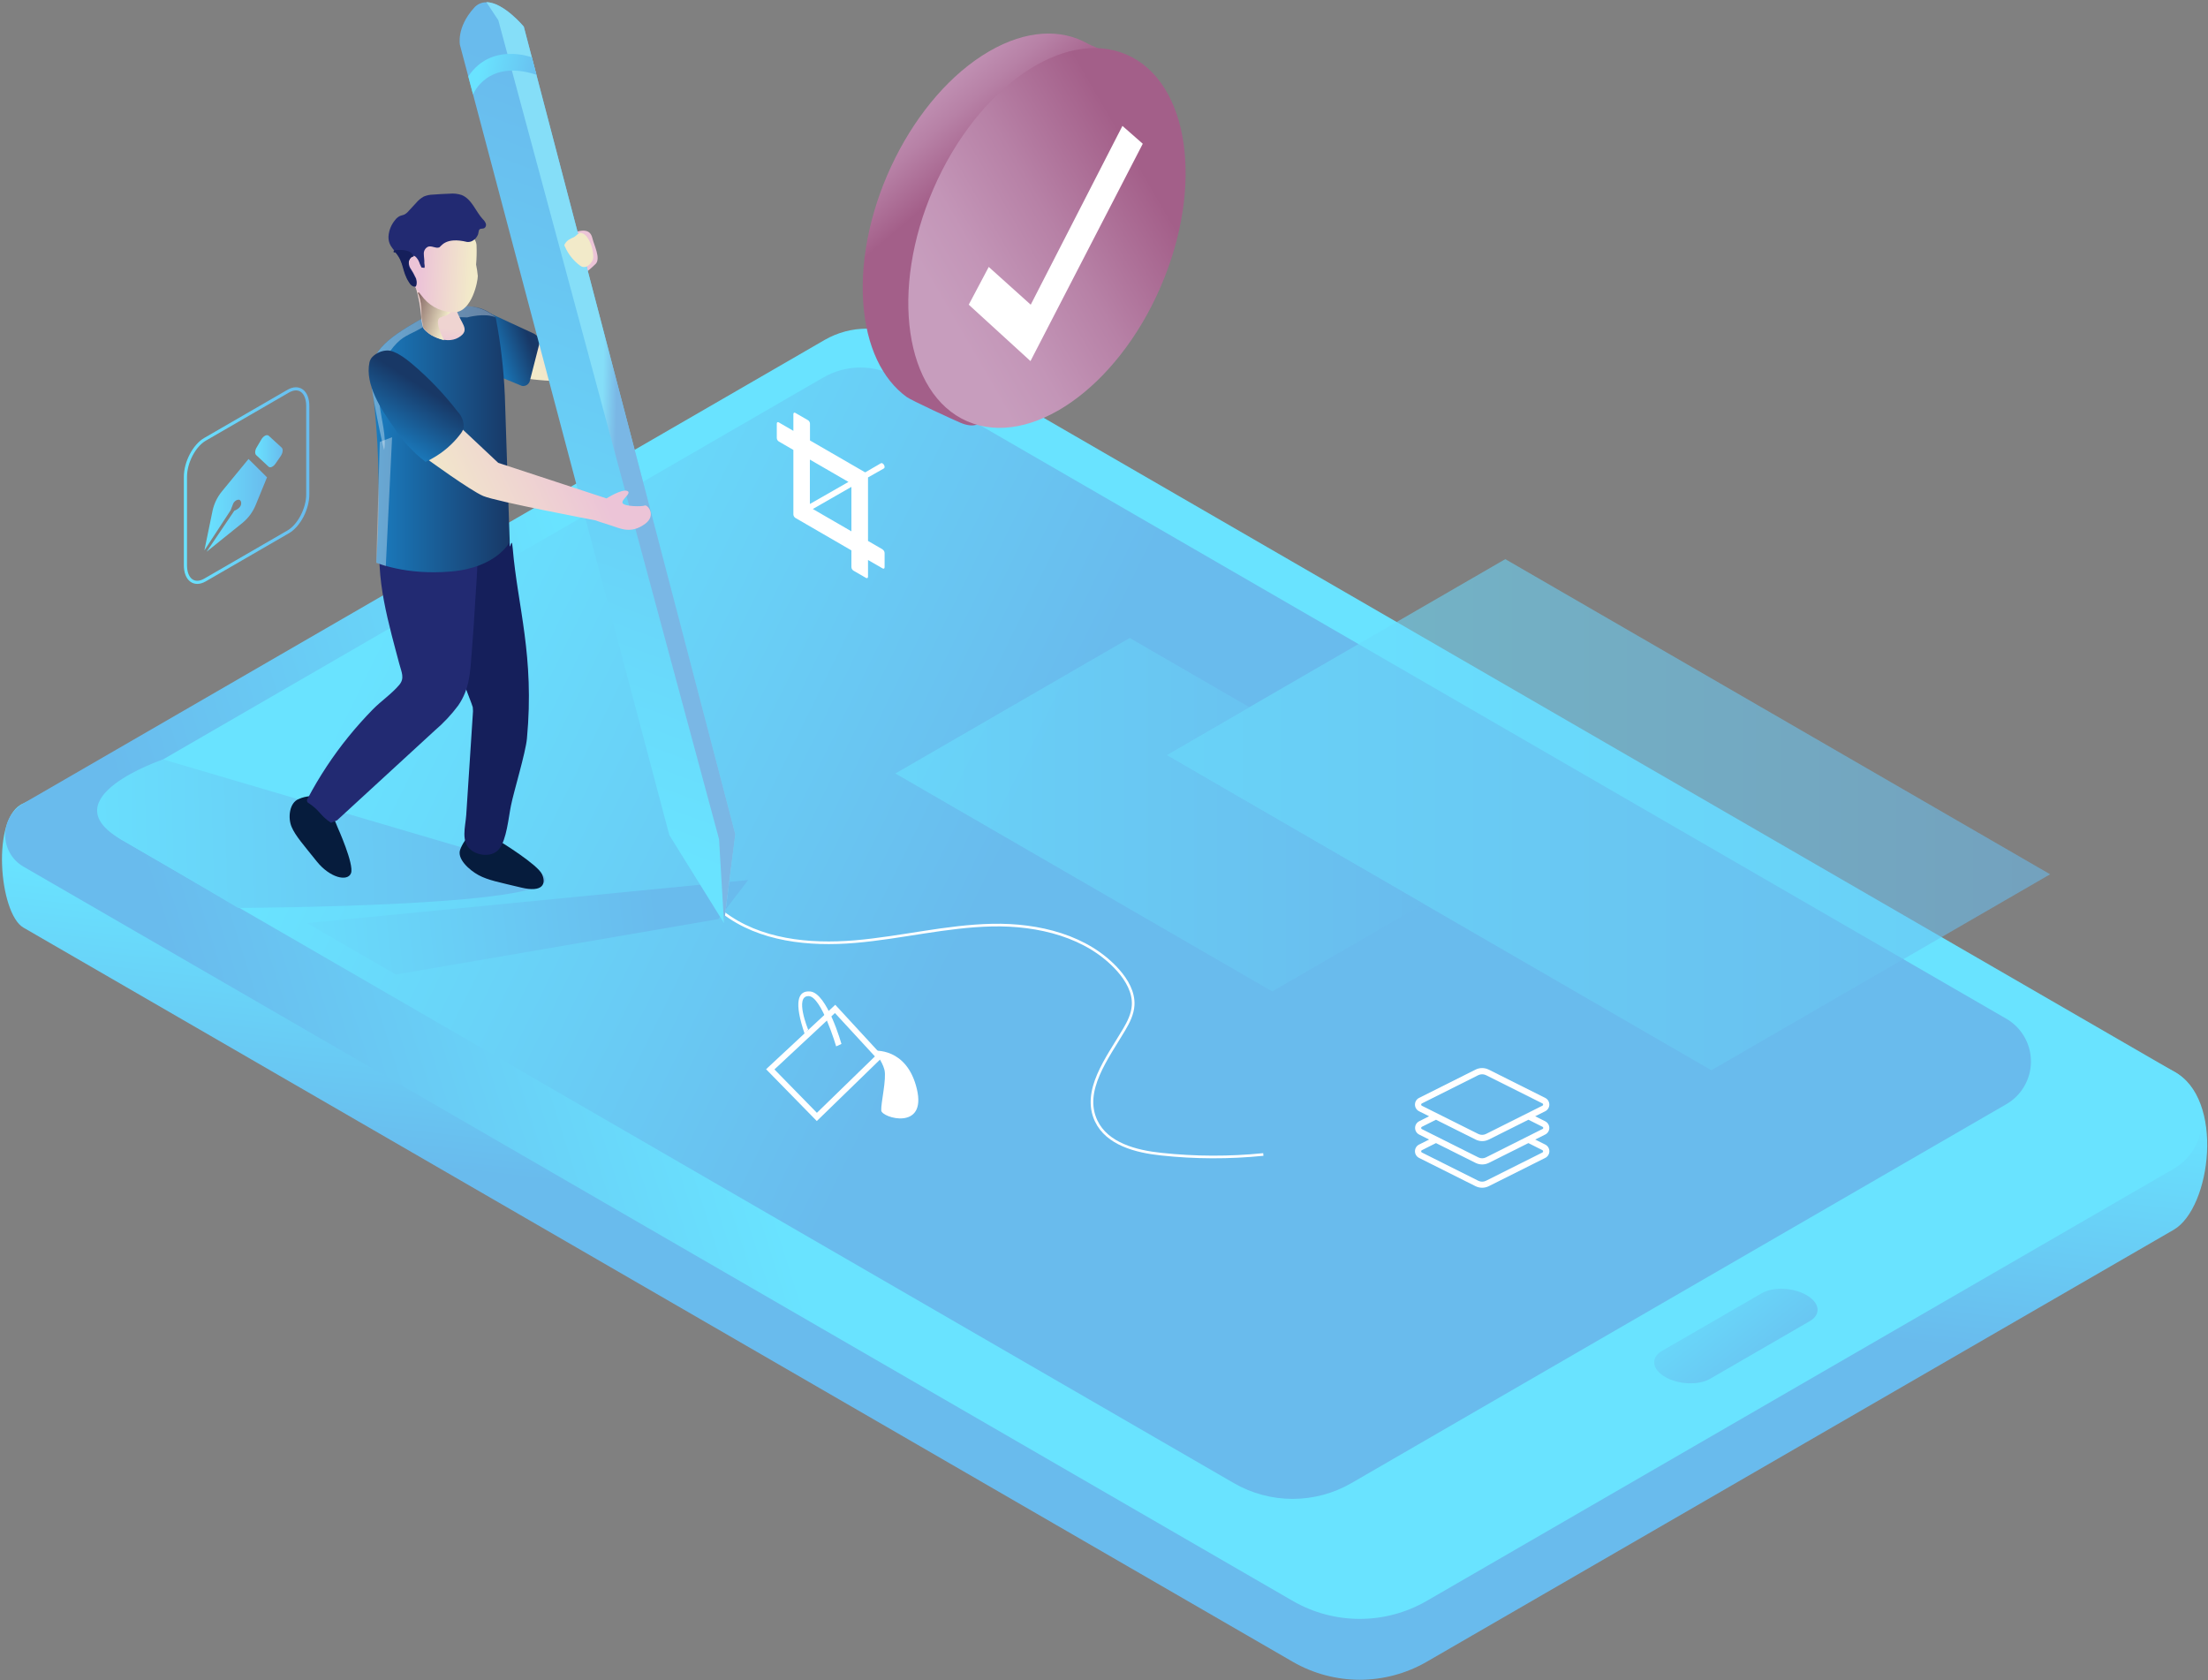 <?xml version="1.0" encoding="UTF-8"?>
<svg width="527px" height="401px" viewBox="0 0 527 401" version="1.1" xmlns="http://www.w3.org/2000/svg" xmlns:xlink="http://www.w3.org/1999/xlink">
    <rect x="0" y="0" width="527" height="401" fill="#808080" stroke="none"/>
    <!-- Generator: Sketch 57.1 (83088) - https://sketch.com -->
    <title>on demand solution</title>
    <desc>Created with Sketch.</desc>
    <defs>
        <linearGradient x1="50.52%" y1="46.569%" x2="46.609%" y2="65.777%" id="linearGradient-1">
            <stop stop-color="#69E3FF" offset="0%"></stop>
            <stop stop-color="#69BBED" offset="100%"></stop>
        </linearGradient>
        <linearGradient x1="32.6%" y1="53.427%" x2="9.806%" y2="57.622%" id="linearGradient-2">
            <stop stop-color="#69E3FF" offset="0%"></stop>
            <stop stop-color="#69BBED" offset="100%"></stop>
        </linearGradient>
        <linearGradient x1="9.958%" y1="38.373%" x2="45.168%" y2="48.55%" id="linearGradient-3">
            <stop stop-color="#69E3FF" offset="0%"></stop>
            <stop stop-color="#69BBED" offset="100%"></stop>
        </linearGradient>
        <linearGradient x1="-2.849%" y1="50.221%" x2="96.345%" y2="49.451%" id="linearGradient-4">
            <stop stop-color="#69E3FF" offset="0%"></stop>
            <stop stop-color="#69BBED" offset="100%"></stop>
        </linearGradient>
        <linearGradient x1="-16.673%" y1="51.678%" x2="79.909%" y2="49.4%" id="linearGradient-5">
            <stop stop-color="#69E3FF" offset="0%"></stop>
            <stop stop-color="#69BBED" offset="100%"></stop>
        </linearGradient>
        <linearGradient x1="76.712%" y1="38.291%" x2="24.179%" y2="73.683%" id="linearGradient-6">
            <stop stop-color="#ECC4D7" offset="0%"></stop>
            <stop stop-color="#EFD4D1" offset="42%"></stop>
            <stop stop-color="#F2EAC9" offset="100%"></stop>
        </linearGradient>
        <linearGradient x1="78.763%" y1="33.34%" x2="18.483%" y2="60.869%" id="linearGradient-7">
            <stop stop-color="#183866" offset="0%"></stop>
            <stop stop-color="#1A7FC3" offset="100%"></stop>
        </linearGradient>
        <linearGradient x1="99.924%" y1="49.987%" x2="0.103%" y2="49.987%" id="linearGradient-8">
            <stop stop-color="#183866" offset="0%"></stop>
            <stop stop-color="#1A7FC3" offset="100%"></stop>
        </linearGradient>
        <linearGradient x1="52.176%" y1="21.12%" x2="40.312%" y2="146.129%" id="linearGradient-9">
            <stop stop-color="#EFD4D1" offset="42%"></stop>
            <stop stop-color="#ECC4D7" offset="65%"></stop>
            <stop stop-color="#F2EAC9" offset="100%"></stop>
        </linearGradient>
        <linearGradient x1="-78.123%" y1="-9.45%" x2="75.26%" y2="52.739%" id="linearGradient-10">
            <stop stop-color="#ECC4D7" offset="0%"></stop>
            <stop stop-color="#785757" offset="42%"></stop>
            <stop stop-color="#927771" offset="55%"></stop>
            <stop stop-color="#F2EAC9" offset="100%"></stop>
        </linearGradient>
        <linearGradient x1="29.611%" y1="48.491%" x2="92.741%" y2="52.501%" id="linearGradient-11">
            <stop stop-color="#ECC4D7" offset="0%"></stop>
            <stop stop-color="#EFD4D1" offset="42%"></stop>
            <stop stop-color="#F2EAC9" offset="100%"></stop>
        </linearGradient>
        <linearGradient x1="45.583%" y1="89.207%" x2="54.522%" y2="10.108%" id="linearGradient-12">
            <stop stop-color="#69E3FF" offset="0%"></stop>
            <stop stop-color="#69BBED" offset="100%"></stop>
        </linearGradient>
        <linearGradient x1="46.238%" y1="49.737%" x2="51.798%" y2="50.148%" id="linearGradient-13">
            <stop stop-color="#85DEF8" offset="0%"></stop>
            <stop stop-color="#7AB7E5" offset="100%"></stop>
        </linearGradient>
        <linearGradient x1="-22630.316%" y1="4305.128%" x2="-22543.609%" y2="4305.128%" id="linearGradient-14">
            <stop stop-color="#ECC4D7" offset="0%"></stop>
            <stop stop-color="#EFD4D1" offset="42%"></stop>
            <stop stop-color="#F2EAC9" offset="100%"></stop>
        </linearGradient>
        <linearGradient x1="17.962%" y1="45.964%" x2="111.328%" y2="61.897%" id="linearGradient-15">
            <stop stop-color="#69E3FF" offset="0%"></stop>
            <stop stop-color="#69BBED" offset="100%"></stop>
        </linearGradient>
        <linearGradient x1="71.828%" y1="42.352%" x2="-0.943%" y2="58.519%" id="linearGradient-16">
            <stop stop-color="#ECC4D7" offset="0%"></stop>
            <stop stop-color="#EFD4D1" offset="42%"></stop>
            <stop stop-color="#F2EAC9" offset="100%"></stop>
        </linearGradient>
        <linearGradient x1="37.314%" y1="21.006%" x2="5.875%" y2="76.621%" id="linearGradient-17">
            <stop stop-color="#183866" offset="0%"></stop>
            <stop stop-color="#1A7FC3" offset="100%"></stop>
        </linearGradient>
        <linearGradient x1="-6.235%" y1="8.032%" x2="101.17%" y2="88.217%" id="linearGradient-18">
            <stop stop-color="#69E3FF" offset="0%"></stop>
            <stop stop-color="#69BBED" offset="100%"></stop>
        </linearGradient>
        <linearGradient x1="0%" y1="50%" x2="100%" y2="50%" id="linearGradient-19">
            <stop stop-color="#69E3FF" offset="0%"></stop>
            <stop stop-color="#69BBED" offset="100%"></stop>
        </linearGradient>
        <linearGradient x1="0%" y1="49.996%" x2="100%" y2="49.996%" id="linearGradient-20">
            <stop stop-color="#69E3FF" offset="0%"></stop>
            <stop stop-color="#69BBED" offset="100%"></stop>
        </linearGradient>
        <linearGradient x1="25.558%" y1="4.504%" x2="43.229%" y2="32.514%" id="linearGradient-21">
            <stop stop-color="#C79DBD" offset="0%"></stop>
            <stop stop-color="#C395B7" offset="21%"></stop>
            <stop stop-color="#B781A6" offset="54%"></stop>
            <stop stop-color="#A4608A" offset="95%"></stop>
            <stop stop-color="#A35F89" offset="96%"></stop>
        </linearGradient>
        <linearGradient x1="19.011%" y1="33.434%" x2="83.426%" y2="62.802%" id="linearGradient-22">
            <stop stop-color="#C79DBD" offset="0%"></stop>
            <stop stop-color="#C395B7" offset="21%"></stop>
            <stop stop-color="#B781A6" offset="54%"></stop>
            <stop stop-color="#A4608A" offset="95%"></stop>
            <stop stop-color="#A35F89" offset="96%"></stop>
        </linearGradient>
        <linearGradient x1="-1.295%" y1="49.992%" x2="101.274%" y2="49.992%" id="linearGradient-23">
            <stop stop-color="#69E3FF" offset="0%"></stop>
            <stop stop-color="#69BBED" offset="100%"></stop>
        </linearGradient>
        <linearGradient x1="-0.193%" y1="49.981%" x2="99.947%" y2="49.981%" id="linearGradient-24">
            <stop stop-color="#69E3FF" offset="0%"></stop>
            <stop stop-color="#69BBED" offset="100%"></stop>
        </linearGradient>
        <linearGradient x1="0%" y1="49.971%" x2="99.789%" y2="49.971%" id="linearGradient-25">
            <stop stop-color="#69E3FF" offset="0%"></stop>
            <stop stop-color="#69BBED" offset="100%"></stop>
        </linearGradient>
    </defs>
    <g id="Page-1" stroke="none" stroke-width="1" fill="none" fill-rule="evenodd">
        <g id="ManyPixels-Home" transform="translate(-129, -1973)">
            <g id="on-demand-solution" transform="translate(129, 1973)">
                <path d="M308.528,396.58 L5.579,221.371 C-0.214,218.018 -2.175,194.848 5.579,191.735 L196.799,95.697 C203.041,92.087 210.73,92.087 216.971,95.697 L518.805,255.686 C531.085,262.071 527.744,288.335 518.805,293.5 L340.545,396.58 C330.641,402.314 318.433,402.314 308.528,396.58 Z" id="Path" fill="url(#linearGradient-1)" fill-rule="nonzero"></path>
                <path d="M308.528,382.055 L5.579,206.815 C2.891,205.259 1.235,202.385 1.235,199.275 C1.235,196.165 2.891,193.291 5.579,191.735 L196.799,81.141 C203.041,77.531 210.73,77.531 216.971,81.141 L518.805,255.686 C522.954,258.084 525.51,262.517 525.51,267.315 C525.51,272.113 522.954,276.547 518.805,278.944 L340.545,382.055 C330.641,387.79 318.433,387.79 308.528,382.055 Z" id="Path" fill="url(#linearGradient-2)" fill-rule="nonzero"></path>
                <path d="M294.483,353.947 L28.827,200.298 C26.466,198.937 25.011,196.415 25.011,193.686 C25.011,190.957 26.466,188.436 28.827,187.074 L196.509,90.089 C201.988,86.919 208.738,86.919 214.217,90.089 L478.858,243.126 C482.498,245.227 484.741,249.116 484.741,253.325 C484.741,257.533 482.498,261.422 478.858,263.523 L322.561,353.947 C313.874,358.974 303.17,358.974 294.483,353.947 Z" id="Path" fill="url(#linearGradient-3)" fill-rule="nonzero"></path>
                <path d="M112.498,202.919 L38.926,181.239 C38.926,181.239 11.719,190.409 28.84,200.304 C45.961,210.2 56.823,216.679 56.823,216.679 C56.823,216.679 139.308,216.401 129.38,208.64 C119.451,200.879 112.498,202.919 112.498,202.919 Z" id="Path" fill="url(#linearGradient-4)" fill-rule="nonzero"></path>
                <polygon id="Path" fill="url(#linearGradient-5)" fill-rule="nonzero" points="171.458 219.344 94.482 232.574 73.276 220.316 178.575 210.023"></polygon>
                <path d="M210.642,131.105 L207.175,129.097 L207.175,113.941 L210.995,111.775 C211.095,111.697 211.148,111.573 211.134,111.446 C211.13,111.273 211.082,111.104 210.995,110.954 C210.908,110.806 210.787,110.68 210.642,110.588 C210.537,110.516 210.403,110.499 210.283,110.543 L206.501,112.735 L193.326,105.119 L193.326,101.128 C193.325,100.956 193.277,100.788 193.187,100.642 C193.104,100.491 192.982,100.364 192.834,100.275 L189.859,98.558 C189.759,98.477 189.624,98.457 189.506,98.507 C189.4,98.581 189.344,98.708 189.361,98.835 L189.361,102.827 L185.894,100.818 C185.794,100.738 185.657,100.721 185.541,100.774 C185.446,100.825 185.402,100.938 185.402,101.103 L185.402,104.519 C185.41,104.869 185.595,105.19 185.894,105.371 L189.361,107.38 L189.361,122.757 C189.364,122.928 189.412,123.095 189.499,123.243 C189.585,123.396 189.709,123.524 189.859,123.615 L203.21,131.351 L203.21,135.336 C203.222,135.684 203.407,136.004 203.702,136.188 L206.677,137.912 C206.778,137.99 206.913,138.007 207.03,137.957 C207.136,137.883 207.192,137.756 207.175,137.628 L207.175,133.644 L210.642,135.645 C210.742,135.725 210.879,135.742 210.995,135.69 C211.09,135.639 211.134,135.532 211.134,135.361 L211.134,131.983 C211.122,131.634 210.938,131.315 210.642,131.13 L210.642,131.105 Z M193.301,109.685 L202.51,115.014 L193.301,120.275 L193.301,109.685 Z M203.21,126.804 L194,121.475 L203.21,116.195 L203.21,126.804 Z" id="Shape" fill="#FFFFFF" fill-rule="nonzero"></path>
                <path d="M301.525,275.522 C293.427,276.343 285.266,276.317 277.173,275.446 C271.121,274.814 264.244,273.027 261.634,267.521 C258.224,260.315 264.269,252.548 268.322,245.69 C269.375,243.909 270.327,241.989 270.453,239.931 C270.649,236.83 268.947,233.906 266.891,231.582 C259.585,223.373 247.797,220.55 236.803,220.784 C225.809,221.017 215.017,223.796 204.061,224.724 C193.105,225.652 181.311,224.459 172.586,217.778" id="Path" stroke="#FFFFFF" stroke-width="0.63"></path>
                <path d="M122.773,80.143 L131.87,82.183 C131.87,82.183 131.542,57.776 135.866,55.938 C140.191,54.1 141.061,55.439 141.433,56.986 C141.805,58.533 143.374,61.577 142.233,62.916 C140.936,64.2 139.527,65.364 138.022,66.395 C138.022,66.395 139.472,88.46 136.56,90.272 C133.647,92.085 120.019,89.458 120.019,89.458 L122.773,80.143 Z" id="Path" fill="url(#linearGradient-6)" fill-rule="nonzero"></path>
                <path d="M114.169,73.494 L127.526,79.67 C128.157,80.055 129.002,80.869 128.844,81.596 L126.486,90.803 C126.305,91.675 125.473,92.25 124.595,92.11 L115.272,88.277 L114.169,73.494 Z" id="Path" fill="url(#linearGradient-7)" fill-rule="nonzero"></path>
                <path d="M119.432,200.873 C119.432,200.873 128.302,206.31 129.367,208.634 C130.433,210.958 129.506,213.054 124.431,211.829 C119.357,210.604 116.488,210.086 114.225,208.855 C111.962,207.623 108.987,204.92 109.851,202.723 C110.586,200.765 111.973,199.121 113.778,198.069 C114.824,197.74 119.432,200.873 119.432,200.873 Z" id="Path" fill="#061C3D" fill-rule="nonzero"></path>
                <path d="M121.62,129.059 C121.695,132.785 122.061,127.164 122.376,130.884 C123.555,144.777 127.608,156.548 125.768,176.251 C125.452,179.686 122.616,188.918 121.948,192.297 C121.368,195.101 120.939,200.311 119.155,202.59 C117.598,204.579 114.326,204.308 112.498,202.919 C109.882,200.948 111.099,197.292 111.281,194.488 L112.839,170.618 C112.914,170.007 112.914,169.39 112.839,168.78 C112.599,167.586 106.894,154.691 107.001,148.345 C106.952,143.956 106.603,139.576 105.955,135.235 C105.955,135.235 108.571,128.093 113.898,127.524 C116.572,127.104 119.308,127.648 121.62,129.059 Z" id="Path" fill="#151F5B" fill-rule="nonzero"></path>
                <path d="M80.569,197.431 C80.569,197.431 84.566,206.272 83.778,208.381 C82.99,210.49 78.735,209.511 75.583,205.558 C72.431,201.605 70.54,199.527 69.601,197.349 C68.661,195.17 69.058,191.501 71.359,190.668 C73.075,189.917 74.999,189.788 76.8,190.301 C77.922,190.712 80.569,197.431 80.569,197.431 Z" id="Path" fill="#061C3D" fill-rule="nonzero"></path>
                <path d="M80.456,195.764 L103.78,174.331 C105.857,172.56 107.73,170.563 109.365,168.376 C112.132,164.366 112.221,160.356 112.593,155.689 C112.92,151.61 113.2,147.526 113.431,143.438 C113.431,142.87 114.213,133.258 113.841,133.176 C109.326,132.171 104.762,131.402 100.168,130.871 C96.843,130.85 93.551,131.537 90.51,132.886 C90.496,133.617 90.528,134.349 90.605,135.077 C90.889,140.653 92.112,146.166 93.486,151.559 C94.066,153.845 94.696,156.118 95.295,158.398 C95.824,160.394 96.644,161.852 95.295,163.45 C93.498,165.591 90.92,167.321 88.947,169.342 C86.974,171.363 85.001,173.56 83.179,175.809 C79.46,180.398 76.198,185.341 73.44,190.567 C73.285,190.749 73.23,190.997 73.293,191.228 C73.356,191.459 73.529,191.644 73.755,191.722 C76.541,193.617 76.22,194.482 79.006,196.37" id="Path" fill="#222A72" fill-rule="nonzero"></path>
                <path d="M88.638,91.567 C88.966,93.638 89.269,95.76 89.464,97.882 C90.012,103.281 90.265,108.8 90.34,113.859 C90.51,125.226 89.817,134.269 89.817,134.269 C89.817,134.269 96.713,137.338 107.657,136.397 C118.6,135.456 121.664,129.349 121.664,129.349 C121.664,129.349 120.775,103.906 120.498,94.516 C120.239,88.225 119.512,81.962 118.323,75.78 C112.233,69.907 102.109,75.199 99.008,76.998 C94.873,79.385 91.941,81.495 90.239,83.907 L90.239,83.907 C88.665,86.126 88.085,88.902 88.638,91.567 Z" id="Path" fill="url(#linearGradient-8)" fill-rule="nonzero"></path>
                <polygon id="Path" fill="#FFFFFF" fill-rule="nonzero" opacity="0.34" points="92.08 135.09 93.58 104.342 90.649 105.46 89.804 134.319"></polygon>
                <path d="M91.689,107.354 C92.893,101.039 86.602,91.567 93.952,82.726 C96.165,80.105 97.577,80.023 100.716,78.217 C103.988,76.341 107.742,75.484 111.502,75.754 C111.502,75.754 115.745,74.573 118.323,75.754 C111.389,69.799 102.09,75.217 99.008,77.017 C94.873,79.404 91.941,81.514 90.239,83.926 L90.239,83.926 C89.137,85.361 88.501,87.1 88.417,88.908 C88.298,92.59 91.632,107.676 91.689,107.354 Z" id="Path" fill="#FFFFFF" fill-rule="nonzero" opacity="0.34"></path>
                <path d="M109.434,80.554 C106.188,82.448 101.737,79.575 101.044,78.312 C100.762,77.465 100.594,76.583 100.546,75.691 C100.358,73.297 99.921,70.928 99.241,68.625 C99.775,69.223 100.522,69.586 101.321,69.635 C104.372,69.281 108.546,66.37 109.176,68.757 C109.176,68.82 108.936,73.809 108.949,73.885 C109.762,77.043 112.599,78.697 109.434,80.554 Z" id="Path" fill="url(#linearGradient-9)" fill-rule="nonzero"></path>
                <path d="M109.214,68.757 C106.201,68.467 99.67,69.875 99.67,69.875 C100.716,71.511 100.603,75.691 100.603,75.691 L100.994,78.129 C101.504,78.877 102.162,79.511 102.929,79.992 C103.91,80.527 104.957,80.933 106.043,81.198 C105.93,81.198 103.181,75.956 105.362,75.704 L105.362,75.704 C105.542,75.557 105.761,75.467 105.993,75.445 C107.625,75.154 109.289,72.692 109.46,70.393 L109.214,68.757 Z" id="Path" fill="url(#linearGradient-10)" fill-rule="nonzero"></path>
                <path d="M113.229,57.081 C113.532,57.507 113.709,58.011 113.74,58.533 C113.802,60.073 113.766,61.615 113.633,63.15 C113.819,64.044 113.956,64.949 114.043,65.859 C114.043,67.28 112.612,74.239 108.646,74.51 C105.812,74.607 103.084,73.425 101.214,71.29 C99.996,69.829 98.862,68.301 97.816,66.711 C96.771,64.706 95.959,62.587 95.396,60.396 C95.011,58.085 96.152,53.513 97.917,53.121 L99.714,52.711 C99.979,51.987 100.549,51.417 101.271,51.151 C103.326,50.261 104.738,51.063 106.503,52.237 C107.985,53.248 109.485,54.132 110.916,55.123 C111.79,55.643 112.572,56.304 113.229,57.081 L113.229,57.081 Z" id="Path" fill="url(#linearGradient-11)" fill-rule="nonzero"></path>
                <path d="M114.282,55.085 C114.188,55.407 114.169,55.805 114.061,56.045 C113.801,56.639 113.36,57.134 112.801,57.46 C112.406,57.688 111.95,57.788 111.496,57.744 C106.144,56.437 105.268,58.95 104.795,59.058 C103.944,59.335 103.03,58.571 102.179,58.874 C101.509,59.185 101.102,59.88 101.158,60.617 C101.158,61.325 101.328,62.057 101.277,62.783 C101.277,63.042 101.473,63.674 101.277,63.933 C101.277,63.933 100.647,63.832 100.596,63.832 L100.199,62.979 C100.098,62.634 99.954,62.303 99.771,61.994 C99.43,61.495 99.14,61.104 98.787,61.078 C98.581,61.071 98.378,61.136 98.214,61.261 C97.4,61.773 97.451,63.03 97.873,63.882 C98.416,64.695 98.893,65.55 99.298,66.44 C99.5,67.038 99.5,67.686 99.298,68.284 C98.668,68.467 98.037,67.88 97.69,67.317 C96.549,65.625 96.43,63.617 95.535,61.817 C94.545,59.765 92.597,59.001 92.729,56.361 C92.841,54.93 93.402,53.571 94.33,52.477 C94.627,52.08 95.014,51.759 95.459,51.543 C95.806,51.391 96.19,51.353 96.537,51.189 C96.913,50.985 97.245,50.708 97.514,50.374 L99.304,48.442 C99.818,47.817 100.445,47.294 101.151,46.901 C101.863,46.611 102.621,46.455 103.389,46.44 C104.683,46.339 105.976,46.268 107.266,46.226 C108.252,46.126 109.248,46.233 110.191,46.541 C112.63,47.526 113.563,50.52 115.234,52.307 C115.556,52.6 115.804,52.966 115.959,53.374 C116.105,53.798 115.927,54.266 115.537,54.485 C115.261,54.548 114.98,54.588 114.698,54.605 C114.483,54.679 114.324,54.862 114.282,55.085 Z" id="Path" fill="#222A72" fill-rule="nonzero"></path>
                <path d="M99.254,68.391 C98.623,68.574 97.943,67.987 97.646,67.419 C95.824,64.653 96.531,62.796 94.387,60.251 C94.251,60.27 94.113,60.27 93.977,60.251 L93.977,60.251 C93.934,60.113 93.934,59.966 93.977,59.828 C94.097,59.714 94.261,59.658 94.425,59.676 C95.982,59.594 98.207,59.556 98.718,61.249 C98.513,61.242 98.313,61.312 98.157,61.445 C97.425,62.12 97.281,63.224 97.816,64.065 C98.36,64.9 98.836,65.776 99.241,66.686 C99.419,67.24 99.423,67.835 99.254,68.391 L99.254,68.391 Z" id="Path" fill="#151F5B" fill-rule="nonzero"></path>
                <path d="M140.185,82.612 L141.628,82.707" id="Path"></path>
                <path d="M125.018,6.359 L175.505,199.085 L172.807,220.316 L159.752,199.294 L109.781,10.735 C109.781,10.735 108.88,6.593 113.128,1.894 C113.861,1.025 114.944,0.532 116.079,0.549 C120.189,0.537 125.018,6.359 125.018,6.359 Z" id="Path" fill="url(#linearGradient-12)" fill-rule="nonzero"></path>
                <path d="M125.018,6.359 L175.505,199.085 L172.807,220.316 L171.622,200.273 L118.934,4.818 L116.079,0.512 C120.189,0.537 125.018,6.359 125.018,6.359 Z" id="Path" fill="url(#linearGradient-13)" fill-rule="nonzero"></path>
                <path d="M135.759,57.214 C135.388,57.47 135.074,57.801 134.839,58.186 C134.759,58.289 134.712,58.415 134.706,58.546 C134.721,58.651 134.763,58.751 134.826,58.836 C135.607,60.632 136.841,62.192 138.407,63.364 C138.546,63.465 138.694,63.553 138.848,63.63 C139.26,63.782 139.716,63.757 140.109,63.56 C140.559,63.315 140.938,62.956 141.206,62.518 C141.389,62.257 141.516,61.96 141.578,61.647 C141.615,61.368 141.615,61.085 141.578,60.807 C141.487,59.209 140.933,57.673 139.983,56.386 C139.51,55.85 138.602,55.25 137.94,55.831 C137.66,56.104 137.356,56.354 137.033,56.576 C136.593,56.756 136.167,56.97 135.759,57.214 L135.759,57.214 Z" id="Path" fill="url(#linearGradient-14)" fill-rule="nonzero"></path>
                <path d="M112.908,22.538 C112.908,22.538 116.287,13.988 128.037,17.846 L126.946,13.685 C126.946,13.685 117.251,9.984 111.773,18.244 L112.908,22.538 Z" id="Path" fill="url(#linearGradient-15)" fill-rule="nonzero"></path>
                <path d="M108.829,100.989 L118.915,110.461 L144.761,118.949 C144.761,118.949 148.373,116.663 149.678,117.155 C150.983,117.648 148.14,119.277 148.606,120.085 C149.073,120.894 153.177,120.944 153.876,120.654 C154.576,120.363 156.713,122.99 153.99,125.005 C150.51,127.581 147.907,126.034 145.795,125.396 C143.683,124.758 142.088,124.177 142.088,124.177 C142.088,124.177 118.462,119.706 115.335,118.374 C112.208,117.041 101.819,109.464 101.819,109.464 L108.829,100.989 Z" id="Path" fill="url(#linearGradient-16)" fill-rule="nonzero"></path>
                <path d="M101.574,110.228 C102.133,109.978 102.678,109.698 103.206,109.388 C105.785,107.951 108.042,105.999 109.838,103.654 C110.237,103.167 110.533,102.604 110.708,101.999 C110.699,101.959 110.68,101.922 110.651,101.892 C110.705,100.553 110.206,99.251 109.271,98.292 C106.037,94.077 102.36,90.224 98.302,86.799 C96.978,85.688 94.305,83.597 92.433,83.642 C91.096,83.68 89.824,84.229 88.878,85.176 L88.878,85.176 C88.528,85.544 88.286,86 88.178,86.496 C87.081,91.763 90.92,97.673 94.041,102.043 C96.049,105.196 98.599,107.967 101.574,110.228 L101.574,110.228 Z" id="Path" fill="url(#linearGradient-17)" fill-rule="nonzero"></path>
                <path d="M408.16,329.06 L431.957,315.293 C434.706,313.708 434.365,310.93 431.188,309.092 L431.188,309.092 C428.036,307.254 423.207,307.052 420.472,308.644 L396.668,322.41 C393.92,324.002 394.267,326.78 397.437,328.618 L397.437,328.618 C400.602,330.456 405.405,330.651 408.16,329.06 Z" id="Path" fill="url(#linearGradient-18)" fill-rule="nonzero"></path>
                <polygon id="Path" fill="url(#linearGradient-19)" fill-rule="nonzero" opacity="0.57" points="489.322 208.653 408.457 255.421 339.802 215.713 278.421 180.21 298.196 168.767 359.28 133.441"></polygon>
                <polygon id="Path" fill="url(#linearGradient-20)" fill-rule="nonzero" opacity="0.57" points="339.802 215.713 303.655 236.615 213.712 184.599 269.64 152.254 298.196 168.767 278.421 180.21"></polygon>
                <path d="M206.034,72.243 C206.766,82.764 210.617,90.506 216.36,94.712 C217.57,95.602 227.909,100.338 229.277,100.907 C235.36,103.433 235.366,97.749 243.296,93.146 C261.458,82.612 274.916,55.748 273.353,33.154 C272.685,23.517 276.568,20.252 271.607,15.857 C270.598,14.966 260.821,11.102 259.686,10.451 C253.281,6.801 244.948,7.111 236.097,12.245 C217.93,22.772 204.471,49.636 206.034,72.243 Z" id="Path" fill="url(#linearGradient-21)" fill-rule="nonzero"></path>
                <ellipse id="Oval" fill="url(#linearGradient-22)" fill-rule="nonzero" transform="translate(249.887, 56.796) rotate(-66.501) translate(-249.887, -56.796) " cx="249.887" cy="56.796" rx="47.709" ry="29.529"></ellipse>
                <polygon id="Path" fill="#FFFFFF" fill-rule="nonzero" points="231.218 72.717 235.99 63.705 246.013 72.717 267.9 30.047 272.754 34.309 245.95 86.174"></polygon>
                <path d="M68.787,126.931 L48.93,138.418 C46.352,139.908 44.259,138.329 44.259,134.881 L44.259,113.789 C44.259,110.341 46.352,106.338 48.93,104.847 L68.787,93.36 C71.366,91.87 73.459,93.455 73.459,96.897 L73.459,117.989 C73.459,121.43 71.366,125.434 68.787,126.931 Z" id="Path" stroke="url(#linearGradient-23)" stroke-width="0.75"></path>
                <path d="M64.148,104.001 L67.224,106.818 C67.621,107.184 67.52,108.081 67.003,108.845 L65.743,110.67 C65.219,111.421 64.482,111.731 64.091,111.364 L61.147,108.617 C60.782,108.27 60.838,107.449 61.292,106.723 L62.408,104.828 C62.931,103.995 63.725,103.616 64.148,104.001 Z" id="Path" fill="url(#linearGradient-24)" fill-rule="nonzero"></path>
                <path d="M59.319,109.539 L63.732,113.916 L61.059,120.452 C60.389,122.114 59.319,123.585 57.945,124.733 L49.309,131.68 L55.934,121.879 C55.934,121.879 57.686,121.291 57.56,119.984 C57.434,118.677 55.972,119.353 55.638,120.237 C55.303,121.121 55.051,121.771 55.051,121.771 L48.785,131.351 L50.74,121.847 C51.113,120.163 51.88,118.592 52.977,117.263 L59.319,109.539 Z" id="Path" fill="url(#linearGradient-25)" fill-rule="nonzero"></path>
                <path d="M369.789,269.194 C369.79,268.52 369.409,267.903 368.805,267.603 L366.416,266.403 L368.805,265.209 L368.805,265.209 C369.41,264.908 369.792,264.291 369.792,263.615 C369.792,262.939 369.41,262.321 368.805,262.02 L355.328,255.27 C354.335,254.775 353.168,254.775 352.176,255.27 L338.705,262.02 C338.101,262.321 337.719,262.939 337.719,263.615 C337.719,264.291 338.101,264.908 338.705,265.209 L341.094,266.403 L338.705,267.603 C338.118,267.91 337.749,268.518 337.749,269.182 C337.749,269.845 338.118,270.453 338.705,270.76 L341.094,271.96 L338.705,273.154 C338.101,273.455 337.719,274.072 337.719,274.748 C337.719,275.424 338.101,276.042 338.705,276.343 L352.182,283.093 C353.176,283.583 354.34,283.583 355.334,283.093 L368.812,276.343 C369.416,276.042 369.798,275.424 369.798,274.748 C369.798,274.072 369.416,273.455 368.812,273.154 L366.423,271.96 L368.812,270.76 C369.405,270.464 369.783,269.859 369.789,269.194 L369.789,269.194 Z M339.36,263.89 C339.257,263.84 339.192,263.733 339.196,263.618 C339.191,263.503 339.256,263.395 339.36,263.346 L352.844,256.589 C353.42,256.312 354.09,256.312 354.666,256.589 L368.144,263.334 C368.248,263.383 368.315,263.489 368.314,263.605 C368.315,263.721 368.248,263.828 368.144,263.877 L354.666,270.628 C354.092,270.912 353.418,270.912 352.844,270.628 L339.36,263.89 Z M368.144,274.499 C368.246,274.552 368.31,274.658 368.31,274.773 C368.31,274.889 368.246,274.995 368.144,275.048 L354.666,281.799 C354.092,282.083 353.418,282.083 352.844,281.799 L339.36,275.048 C339.258,274.995 339.194,274.889 339.194,274.773 C339.194,274.658 339.258,274.552 339.36,274.499 L342.739,272.806 L352.195,277.536 C352.683,277.778 353.22,277.904 353.765,277.902 C354.311,277.901 354.85,277.776 355.34,277.536 L364.796,272.806 L368.144,274.499 Z M368.144,269.447 L354.666,276.216 C354.093,276.507 353.417,276.507 352.844,276.216 L339.36,269.466 C339.256,269.417 339.191,269.31 339.196,269.194 C339.192,269.079 339.257,268.973 339.36,268.923 L342.739,267.23 L352.195,271.96 C353.186,272.459 354.355,272.459 355.347,271.96 L364.803,267.23 L368.175,268.923 C368.28,268.972 368.346,269.078 368.345,269.194 C368.341,269.318 368.261,269.426 368.144,269.466 L368.144,269.447 Z" id="Shape" fill="#FFFFFF" fill-rule="nonzero"></path>
                <polygon id="Path" stroke="#FFFFFF" stroke-width="1.392" points="183.845 255.2 194.965 266.561 209.791 252.144 199.321 240.783"></polygon>
                <path d="M192.897,245.759 C192.897,245.759 189.543,237.6 193.03,237.727 C196.081,237.834 199.573,249.725 199.573,249.725 L200.834,249.144 C200.834,249.144 197.423,236.988 193.383,236.622 C190.382,236.344 189.462,239.148 192.078,246.814 L192.897,245.759 Z" id="Path" fill="#FFFFFF" fill-rule="nonzero"></path>
                <path d="M208.531,250.773 C208.531,250.773 216.442,249.845 218.837,259.899 C221.233,269.952 210.447,266.776 210.334,265.026 C210.22,263.277 211.645,257.493 211.096,255.308 C210.548,253.123 208.531,250.773 208.531,250.773 Z" id="Path" fill="#FFFFFF" fill-rule="nonzero"></path>
            </g>
        </g>
    </g>
</svg>